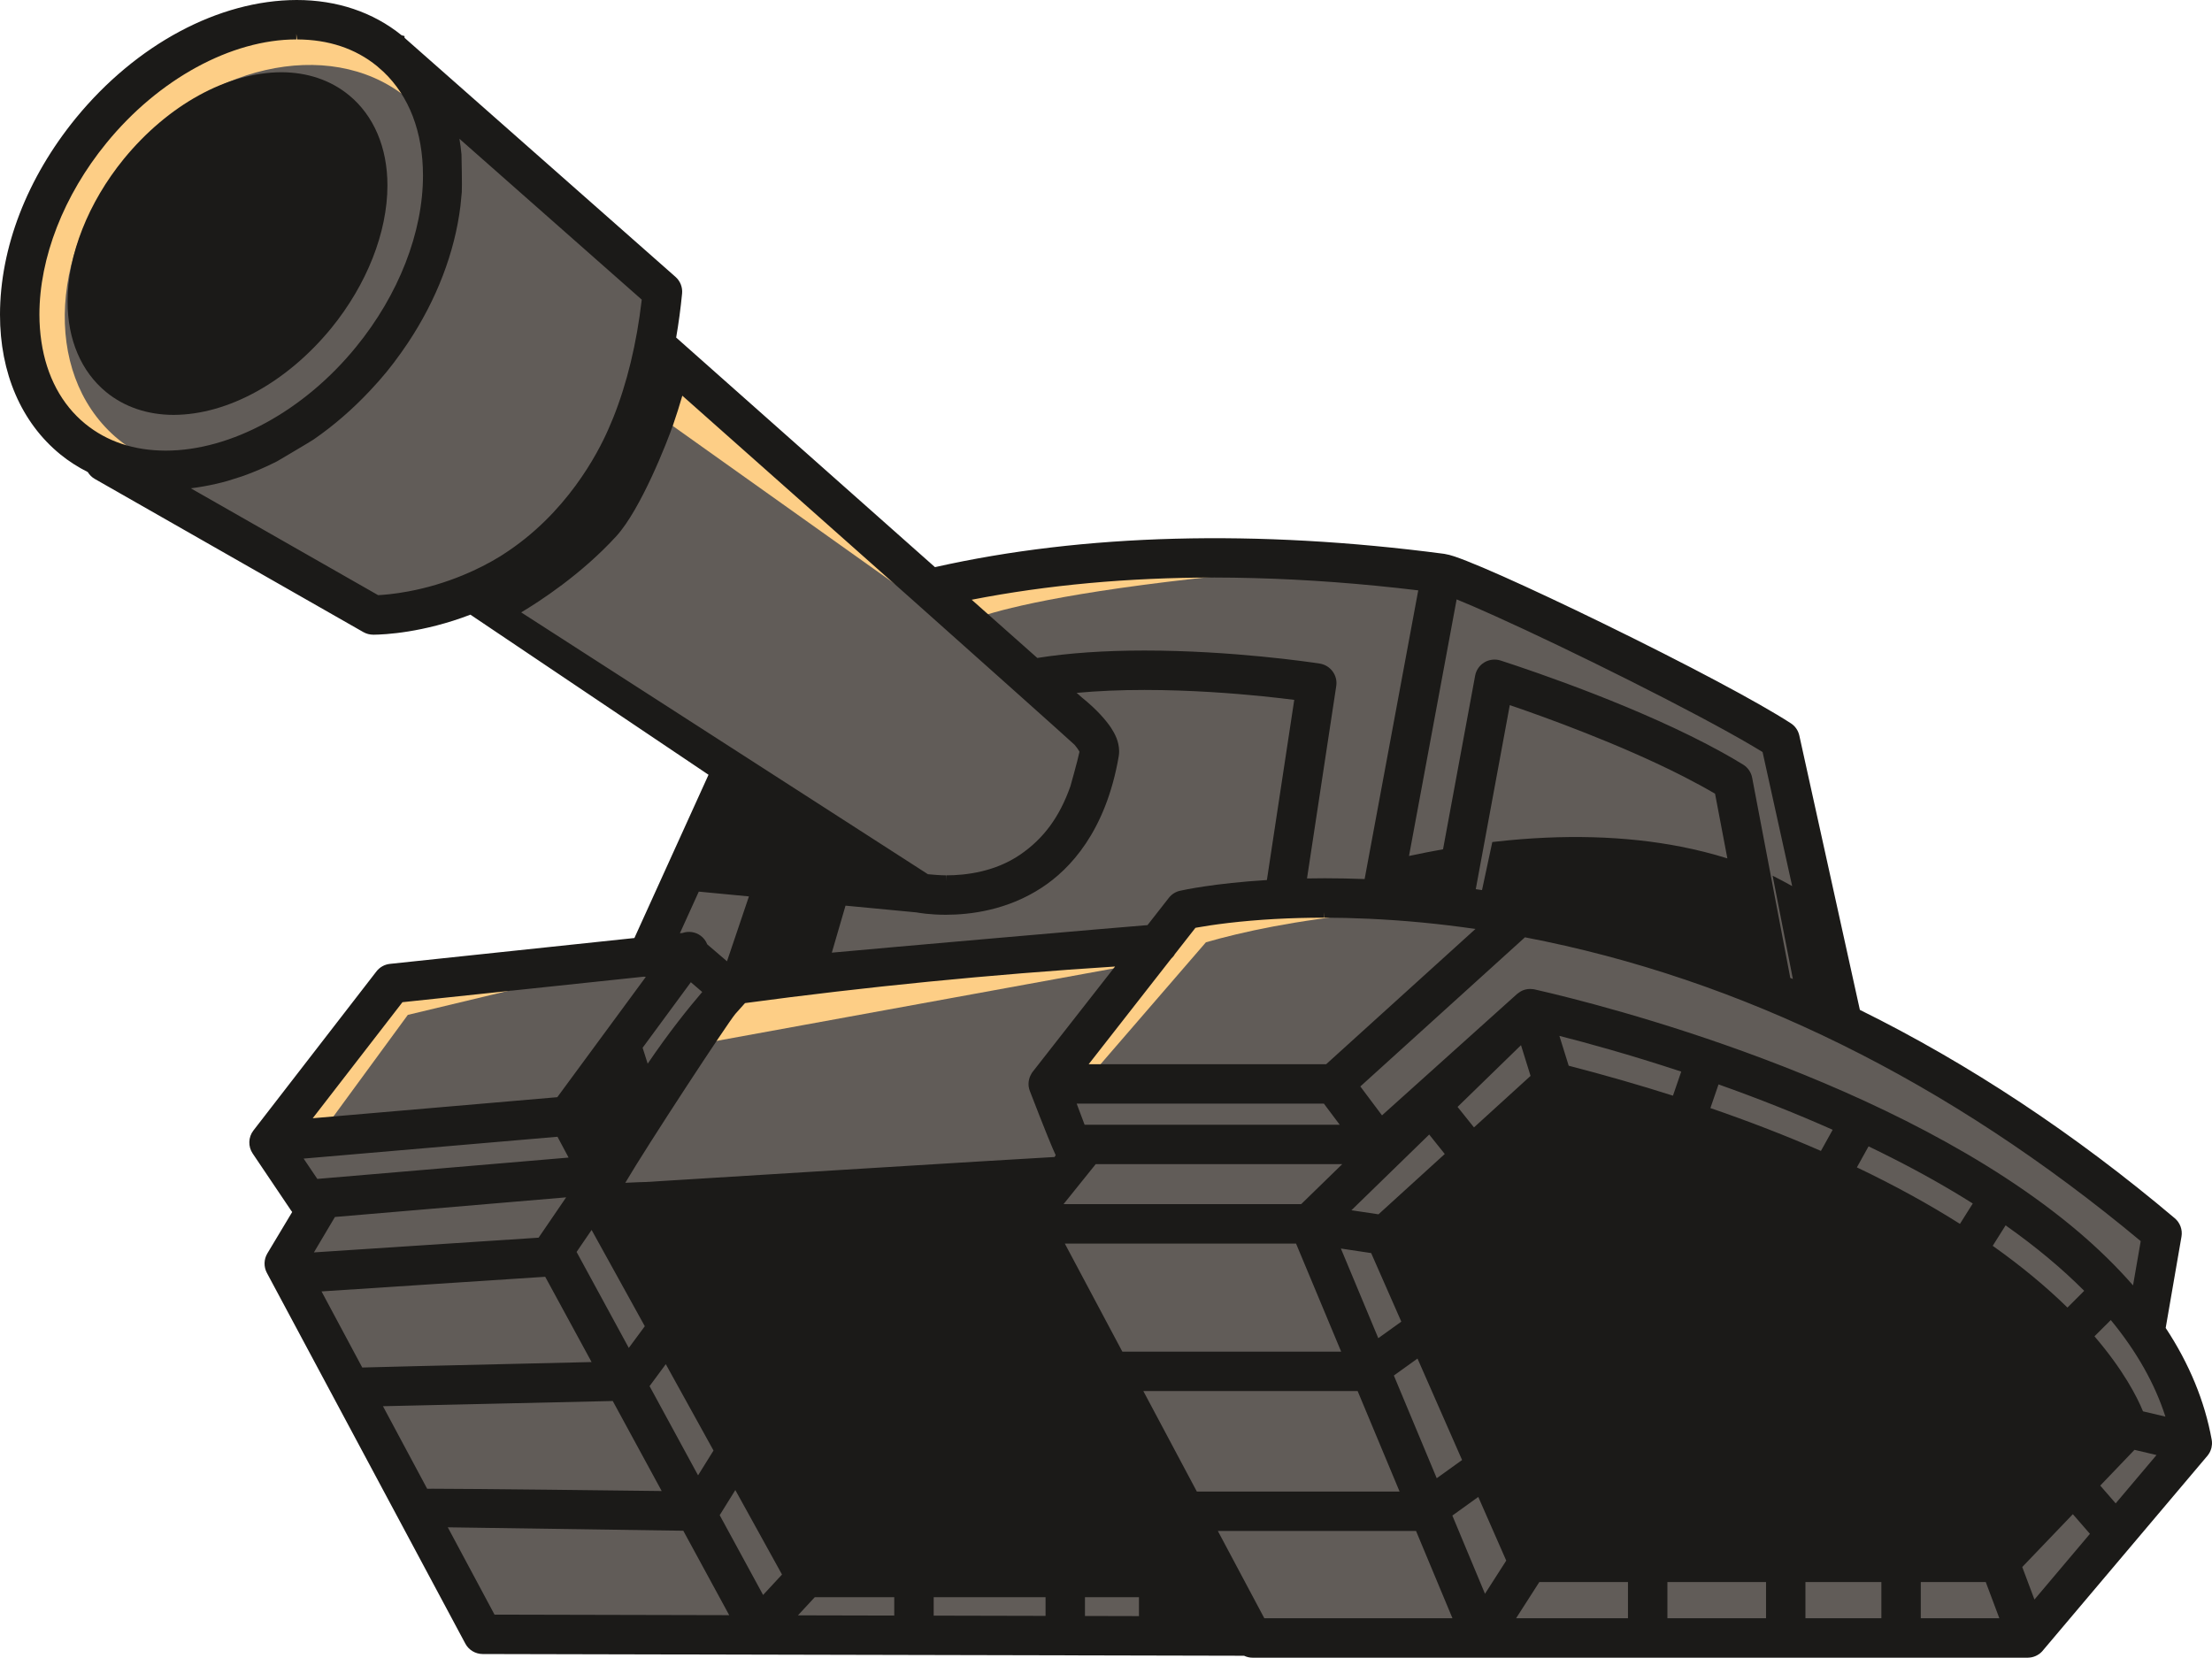 <svg version="1.1" id="图层_1" x="0px" y="0px" width="218.468px" height="163.733px" viewBox="0 0 218.468 163.733" enable-background="new 0 0 218.468 163.733" xml:space="preserve" xmlns="http://www.w3.org/2000/svg" xmlns:xlink="http://www.w3.org/1999/xlink" xmlns:xml="http://www.w3.org/XML/1998/namespace">
  <g>
    <path fill="#615C58" d="M216.866,142.51l0.089-0.105l-0.126-0.03l-0.59-2.141c-0.813-2.952-2.21-5.858-4.151-8.679l1.708-9.835
		l-0.726-0.606c-10.622-8.882-21.707-15.985-33.158-21.29l-1.768-9.01l2.123,1.361l-4.249-19.259l-0.581-0.365
		c-0.36-0.227-0.764-0.47-1.197-0.725c-5.896-3.485-18.287-9.642-25.717-12.988c-1.769-0.799-3.359-1.48-4.482-1.917l-1.843-0.716
		l-0.03,0.162l-1.251-0.154c-5.82-0.721-11.554-1.158-17.038-1.299c-1.339-0.035-2.655-0.057-3.942-0.057
		c-9.042,0-17.616,0.826-25.485,2.455l-2.617,0.541c-0.146-0.13-0.285-0.253-0.434-0.387L66.215,35.121l-0.535-6.409L41.589,7.455
		l0.373,1.456c-0.704-1.289-1.58-2.453-2.644-3.458l-0.699-0.615c-2.536-2.063-5.638-3.114-9.207-3.125l-0.145-0.003
		c-7.069,0-14.908,4.233-20.456,11.046c-4.52,5.529-7.109,12.21-7.104,18.33c0.002,1.012,0.076,2.015,0.22,2.979
		c0.584,3.956,2.352,7.237,5.11,9.491C8.753,44.953,36.807,60.99,36.807,60.99l10.404-1.742l41.271,27.659l1.435,0.963l-8-0.765
		l-2.641,9.061c-1.944,0.238-3.895,0.469-5.825,0.729l3.47-10.266l-9.25-0.884l-3.873,8.529l-0.075-0.017l-25.131,2.657
		l-12.085,15.63l-0.405,0.035l0.176,0.261l-0.167,0.215l0.294-0.025l3.84,5.698l1.148-0.097l-0.116,0.328
		c-0.251,0.439-1.749,2.953-2.683,4.517l-1.601,2.679l1.483-0.097l6.113,11.424h0l5.96,11.135h0l6.982,13.044l76.027,0.359h22.185
		h0.473l0.037,0.088l0.057-0.088h0.419h15.767h0.476h13.159h0.475h10.916h0.477h12.111l0.085,0.227l0.191-0.227h0.232l-0.072-0.19
		l8.433-9.984l0.002,0.001l7.631-9.037l0.361,0.085L216.866,142.51z" class="color c1"/>
    <g>
      <path fill="#FDCE86" d="M40.63,10.033c0.583,0.517-5.259-7.082-5.271-7.083c-11.25-0.938-21.238,3.771-26.75,10.542
			c-4.484,5.485-4.921,12.859-4.917,18.333c0.002,0.945,0.66,6.68,0.792,7.563c3.317,4.208,6.055,5.525,8.521,4.954
			c-0.583-0.376-1.148-0.784-1.678-1.254c-7.175-6.36-6.432-18.916,1.66-28.044C21.08,5.916,33.455,3.672,40.63,10.033z" class="color c2"/>
      <polygon fill="#FDCE86" points="39.46,98.469 37.591,100.885 29.692,111.102 32.503,110.86 40.279,100.242 54.193,96.912 
			41.755,98.227 		" class="color c2"/>
      <path fill="#FDCE86" d="M123.837,56.553c-1.323-0.034-2.628-0.056-3.9-0.056c-9.849,0-18.189,0.979-25.152,2.421l2.186,1.939
			C99.689,59.971,106.93,58.151,123.837,56.553z" class="color c2"/>
      <path fill="#FDCE86" d="M111.313,94.845c-9.976,0.615-23.24,1.723-37.999,3.719c-0.014,0.015-0.026,0.03-0.041,0.045
			c-0.243,0.263-0.602,0.656-1.051,1.171c-0.697,0.803-1.616,1.901-2.656,3.251l41.224-7.522L111.313,94.845z" class="color c2"/>
      <path fill="#FDCE86" d="M130.805,90.096c-4.043-0.001-7.291,0.259-9.589,0.529c-1.364,0.163-2.394,0.328-3.058,0.447
			c-0.153,0.028-0.285,0.052-0.395,0.074l-2.172,2.774c-0.073,0.141-0.173,0.263-0.289,0.37l-0.034,0.044l-8.864,11.326h1.82
			l10.878-12.588c3.55-1.021,8.894-2.2,16.095-2.871C133.651,90.131,132.176,90.096,130.805,90.096z" class="color c2"/>
      <path fill="#FDCE86" d="M67.101,38.097c-0.351,1.284-0.726,2.495-1.122,3.64l26.336,18.732L67.101,38.097z" class="color c2"/>
    </g>
    <g>
      <path fill="#1B1A18" d="M218.438,142.203c-0.683-3.792-2.212-7.505-4.544-11.039l1.559-9.015c0.12-0.679-0.134-1.376-0.661-1.82
			c-9.882-8.347-20.345-15.271-31.102-20.582c-0.001-0.005-0.002-0.01-0.003-0.016l-5.978-27.084
			c-0.113-0.504-0.413-0.935-0.842-1.21c-3.185-2.062-10.142-5.762-18.609-9.897c-3.59-1.751-7.077-3.39-9.822-4.614
			c-1.457-0.647-2.603-1.134-3.586-1.521c-0.929-0.358-1.542-0.595-2.22-0.702c-18.494-2.434-35.618-1.983-50.288,1.316
			L66.781,33.34c0.246-1.422,0.443-2.882,0.585-4.345c0.061-0.622-0.183-1.238-0.652-1.649L39.953,3.733l-0.001-0.171l-0.288-0.08
			C36.85,1.205,33.278,0,29.308,0C21.61,0.016,13.453,4.38,7.486,11.674C2.663,17.59,0.004,24.482,0,31.083
			c-0.008,5.755,2.107,10.656,5.958,13.797c0.801,0.655,1.713,1.243,2.712,1.748c0.171,0.283,0.409,0.516,0.696,0.679l26.52,15.126
			c0.295,0.168,0.629,0.258,1.009,0.258c1.075-0.011,4.894-0.187,9.565-1.979l23.517,15.813l-7.321,16.125l-24.144,2.554
			c-0.527,0.055-1.014,0.327-1.335,0.746l-12.146,15.708c-0.514,0.663-0.544,1.578-0.074,2.277l3.79,5.627
			c0.034,0.052,0.071,0.102,0.112,0.149l-2.454,4.092c-0.35,0.583-0.37,1.319-0.048,1.92l19.602,36.621
			c0.338,0.631,0.994,1.025,1.712,1.028l75.198,0.17c0.263,0.125,0.546,0.191,0.831,0.191h76.577c0.128,0,0.259-0.017,0.397-0.044
			l0.112-0.03c0.058-0.014,0.112-0.028,0.257-0.09l0.133-0.065c0.082-0.043,0.16-0.088,0.207-0.124l0.135-0.103
			c0.063-0.054,0.127-0.113,0.161-0.153l16.372-19.375c0.06-0.076,0.114-0.16,0.166-0.247l0.051-0.1
			c0.048-0.096,0.086-0.195,0.108-0.274l0.041-0.135c0.022-0.097,0.032-0.188,0.038-0.258l0.012-0.109
			C218.473,142.484,218.463,142.343,218.438,142.203z M211.428,122.588l-0.758,4.371c-1.582-1.813-3.391-3.587-5.389-5.288
			c-17.846-15.141-47.396-22.497-53.426-23.878l-0.305-0.071c-0.096-0.022-0.194-0.029-0.314-0.034l-0.13-0.009
			c-0.325,0.004-0.634,0.087-0.899,0.236c-0.052,0.027-0.101,0.061-0.164,0.109c-0.067,0.043-0.134,0.087-0.209,0.151
			l-13.341,11.991l-2.14-2.855l16.242-14.716c0.005-0.005,0.011-0.01,0.017-0.015C171.975,96.67,192.434,106.765,211.428,122.588z
			 M205.845,127.497l-1.652,1.654c-2.137-2.092-4.616-4.141-7.383-6.099l1.273-2.02C201.04,123.115,203.647,125.287,205.845,127.497
			z M194.84,118.872l-1.266,2.013c-3.084-1.953-6.504-3.828-10.179-5.581l1.153-2.076c0.752,0.36,1.501,0.731,2.249,1.11
			C189.655,115.781,192.358,117.305,194.84,118.872z M181.005,111.59l-1.161,2.089c-3.386-1.482-7.053-2.905-10.916-4.233
			l0.803-2.338C173.69,108.514,177.477,110.02,181.005,111.59z M166.048,105.845l-0.818,2.377c-3.276-1.042-6.736-2.038-10.298-2.96
			l-0.918-2.945C156.54,102.959,160.89,104.139,166.048,105.845z M130.979,105.113h-23.455l8.146-10.421
			c0.168-0.154,0.305-0.328,0.351-0.436l2.045-2.612l0.188-0.035c0.622-0.112,1.651-0.278,3.027-0.442
			c2.965-0.349,6.161-0.526,9.5-0.526v-0.546l0.024,0.546c1.367,0,2.836,0.036,4.367,0.105c3.488,0.157,7.032,0.496,10.55,1.009
			L130.979,105.113z M132.316,111.09H107.12l-0.781-2.081h24.416L132.316,111.09z M109.734,71.886
			c-0.453-0.673-1.324-1.742-2.907-3.015l-0.491-0.435c2.077-0.192,4.324-0.289,6.701-0.289c4.535,0,8.842,0.339,11.658,0.624
			c1.244,0.126,2.307,0.251,3.131,0.356l-2.702,17.796c-5.207,0.322-8.243,0.982-8.582,1.06c-0.436,0.098-0.828,0.346-1.101,0.698
			l-2.108,2.694c-2.875,0.221-26.388,2.275-31.179,2.721l1.353-4.643l7.011,0.667c0.291,0.055,1.359,0.233,2.908,0.233
			c2.462-0.001,6.104-0.469,9.473-2.686c2.754-1.803,6.307-5.514,7.591-12.961c0.028-0.175,0.041-0.344,0.041-0.514
			C110.511,73.194,110.114,72.484,109.734,71.886z M135.422,123.768l2.978,6.774l-2.273,1.633l-3.695-8.855L135.422,123.768z
			 M133.472,119.539l7.683-7.479l1.537,1.922l-6.546,5.958L133.472,119.539z M140,134.186l4.402,10.022l-2.504,1.799l-4.234-10.144
			L140,134.186z M143.956,109.331l6.265-6.097l0.945,3.034l-5.589,5.088L143.956,109.331z M145.754,87.824l3.36-18.178l0.301,0.103
			c2.964,1.014,10.537,3.721,16.854,6.946c1.188,0.608,2.21,1.166,3.118,1.702l1.216,6.388c-1.456-0.458-2.993-0.846-4.584-1.158
			c-5.46-1.071-11.638-1.243-18.241-0.502l-0.391,0.044l-1.016,4.746C146.166,87.884,145.959,87.854,145.754,87.824z
			 M143.865,59.203c1.021,0.414,2.327,0.979,3.759,1.626c7.383,3.324,19.674,9.431,25.507,12.879c0.34,0.199,0.657,0.391,0.95,0.572
			l2.923,13.242c-0.304-0.174-0.611-0.342-0.926-0.506l-1.007-0.523l2.001,10.204c-0.088-0.039-0.176-0.076-0.265-0.114
			c-0.005-0.053-0.013-0.106-0.021-0.16l-3.735-19.605c-0.098-0.534-0.42-1.005-0.89-1.297c-0.666-0.41-1.364-0.813-2.083-1.213
			c-7.953-4.405-18.657-8.023-21.749-9.027l-0.137-0.045c-0.524-0.166-1.118-0.097-1.588,0.186
			c-0.478,0.286-0.811,0.765-0.913,1.316l-3.17,17.148c-1.077,0.19-2.203,0.411-3.361,0.66L143.865,59.203z M119.937,57.043
			c1.268,0,2.566,0.022,3.885,0.056c5.234,0.135,10.698,0.543,16.251,1.212l-5.296,28.515c-1.312-0.051-2.619-0.078-3.899-0.078
			h-0.073c-0.593,0-1.162,0.006-1.718,0.018l2.888-19.007c0.161-1.057-0.568-2.051-1.64-2.218
			c-0.858-0.131-8.646-1.287-17.297-1.287c-3.955,0-7.509,0.245-10.567,0.73c-0.007,0.001-0.015,0.001-0.021,0.003l-6.481-5.75
			C103.397,57.781,111.456,57.043,119.937,57.043z M8.42,41.863c-2.33-1.903-3.827-4.709-4.331-8.119
			c-0.128-0.86-0.195-1.756-0.196-2.662c-0.004-5.623,2.405-11.799,6.611-16.946C15.649,7.818,22.838,3.894,29.268,3.894V3.349
			l0.075,0.546c3.102,0.011,5.759,0.898,7.88,2.623l0.635,0.56c2.557,2.417,3.911,5.958,3.918,10.243
			c0.006,5.62-2.402,11.796-6.61,16.947c-5.146,6.317-12.336,10.241-18.804,10.241C13.241,44.504,10.568,43.614,8.42,41.863z
			 M49.392,54.956c-1.126,0.69-2.354,1.313-3.651,1.85c-1.752,0.725-3.569,1.266-5.402,1.607c-1.403,0.263-2.479,0.345-2.993,0.371
			L18.847,48.232c0.433-0.054,0.875-0.122,1.321-0.202c0.821-0.149,1.566-0.318,2.295-0.525l1.424-0.45
			c1.146-0.399,2.302-0.893,3.467-1.484c0.339-0.2,3.321-1.955,3.632-2.171c1.962-1.355,3.832-2.974,5.557-4.812
			c0.641-0.684,1.162-1.274,1.641-1.859c0.476-0.583,0.955-1.215,1.468-1.938l0.64-0.93c2.827-4.251,4.618-8.918,5.183-13.511
			l0.134-1.379c0.037-0.55-0.021-3.364-0.031-3.721c-0.047-0.516-0.115-1.031-0.202-1.542l18.007,15.889
			c-0.503,4.334-1.456,8.268-2.828,11.69l-0.47,1.108c-1.043,2.386-4.143,8.364-10.39,12.365L49.392,54.956z M51.474,60.486
			c1.724-1.026,5.922-3.724,9.399-7.53c2.433-2.664,5.053-9.387,5.621-11.041c0.316-0.914,0.617-1.863,0.896-2.831l22.56,20.017
			c4.378,3.901,15.825,14.109,16.184,14.468c0.197,0.235,0.369,0.474,0.458,0.639c0.008,0.016,0.016,0.032,0.023,0.044
			c-0.207,0.985-0.897,3.405-0.896,3.405c-1.064,3.025-2.643,5.174-4.968,6.762c-2.469,1.686-5.332,2.04-7.299,2.04l-0.027,0.546
			l0.001-0.546h-0.01c-0.529,0-1.374-0.073-1.769-0.111L51.474,60.486z M69.015,88.067l4.953,0.473l-2.166,6.408l-1.953-1.674
			c-0.134-0.345-0.358-0.638-0.653-0.854c-0.509-0.376-1.182-0.477-1.78-0.271l-0.266,0.028L69.015,88.067z M69.355,97.98
			c-1.389,1.62-3.318,4.028-5.387,7.081l-0.5-1.572l4.763-6.473L69.355,97.98z M39.749,98.988l23.855-2.522
			c0.061,0.011,0.121,0.019,0.181,0.023l-8.743,11.883l-24.156,2.079L39.749,98.988z M58.43,121.485l5.254,9.51l-1.582,2.141
			l-5.155-9.479L58.43,121.485z M55.06,112.279l1.097,2.057l-24.817,2.107l-1.352-2.007L55.06,112.279z M33.08,120.202l22.835-1.938
			l-2.721,3.984l-22.191,1.454C32.302,121.526,32.847,120.604,33.08,120.202z M31.756,127.556l22.091-1.446l4.581,8.422
			c-17.069,0.395-21.482,0.504-22.65,0.54L31.756,127.556z M42.188,147.047l-4.365-8.153l22.696-0.514l4.833,8.891
			c-3.866-0.047-18.61-0.225-22.518-0.225C42.551,147.045,42.343,147.045,42.188,147.047z M64.154,136.91l1.603-2.167l4.712,8.527
			l-1.525,2.452L64.154,136.91z M48.842,159.479l-4.616-8.624l23.26,0.339l4.534,8.339L48.842,159.479z M75.367,157.536l-4.286-7.88
			l1.543-2.481l4.611,8.344L75.367,157.536z M88.321,159.572l-9.511-0.022l1.661-1.793h7.85V159.572z M103.264,159.604
			l-11.049-0.025v-1.824h11.049V159.604z M104.156,114.279c-3.779,0.199-38.824,2.373-40.363,2.469
			c-0.063,0.002-1.111,0.025-2.035,0.079c2.129-3.631,10.143-15.842,10.875-16.688c0.378-0.433,0.69-0.78,0.949-1.062
			c11.941-1.61,24.229-2.824,36.547-3.612c-1.336,1.709-8.051,10.295-8.185,10.462l-0.071,0.119
			c-0.052,0.084-0.098,0.173-0.112,0.214l-0.073,0.177c-0.03,0.089-0.051,0.181-0.071,0.274l-0.021,0.144
			c-0.016,0.134-0.017,0.266-0.004,0.392l0.012,0.101c0.017,0.12,0.049,0.244,0.105,0.401c1.601,4.144,2.256,5.719,2.556,6.346
			L104.156,114.279z M108.217,114.985h24.349l-4.056,3.95h-23.47L108.217,114.985z M128.003,122.829l4.456,10.673h-21.612
			l-5.681-10.673H128.003z M112.49,159.626l-5.333-0.013v-1.857h5.333V159.626z M112.92,137.396h21.167l4.143,9.927l-20.023,0.002
			L112.92,137.396z M124.87,159.836l-4.589-8.619h19.574l3.596,8.619H124.87z M146.664,157.419l-3.223-7.724l2.562-1.841
			l2.761,6.289L146.664,157.419z M160.787,159.836h-11.049l2.294-3.576h8.755V159.836z M174.422,159.836h-9.741v-3.576h9.741
			V159.836z M185.814,159.836h-7.5v-3.576h7.5V159.836z M189.706,159.836v-3.576h6.416l1.343,3.576H189.706z M200.932,157.989
			l-1.205-3.213l4.998-5.218l1.688,1.942L200.932,157.989z M208.955,148.49l-1.525-1.756l3.381-3.53l2.177,0.512L208.955,148.49z
			 M211.654,139.401c-0.588-1.435-1.932-4.075-4.793-7.41l1.611-1.609c2.543,3.087,4.354,6.289,5.395,9.54L211.654,139.401z" class="color c3"/>
      <path fill="#1B1A18" d="M34.448,9.387c-1.799-1.473-4.104-2.252-6.679-2.252c-5.358,0.026-11.168,3.227-15.542,8.563
			c-3.52,4.323-5.544,9.456-5.553,14.084c-0.006,3.755,1.35,6.933,3.818,8.949c1.799,1.471,4.102,2.248,6.659,2.248h0.019h0.001
			c5.355-0.024,11.165-3.224,15.542-8.56c3.52-4.322,5.543-9.456,5.552-14.085C38.272,14.577,36.916,11.399,34.448,9.387z" class="color c3"/>
    </g>
  </g>
</svg>